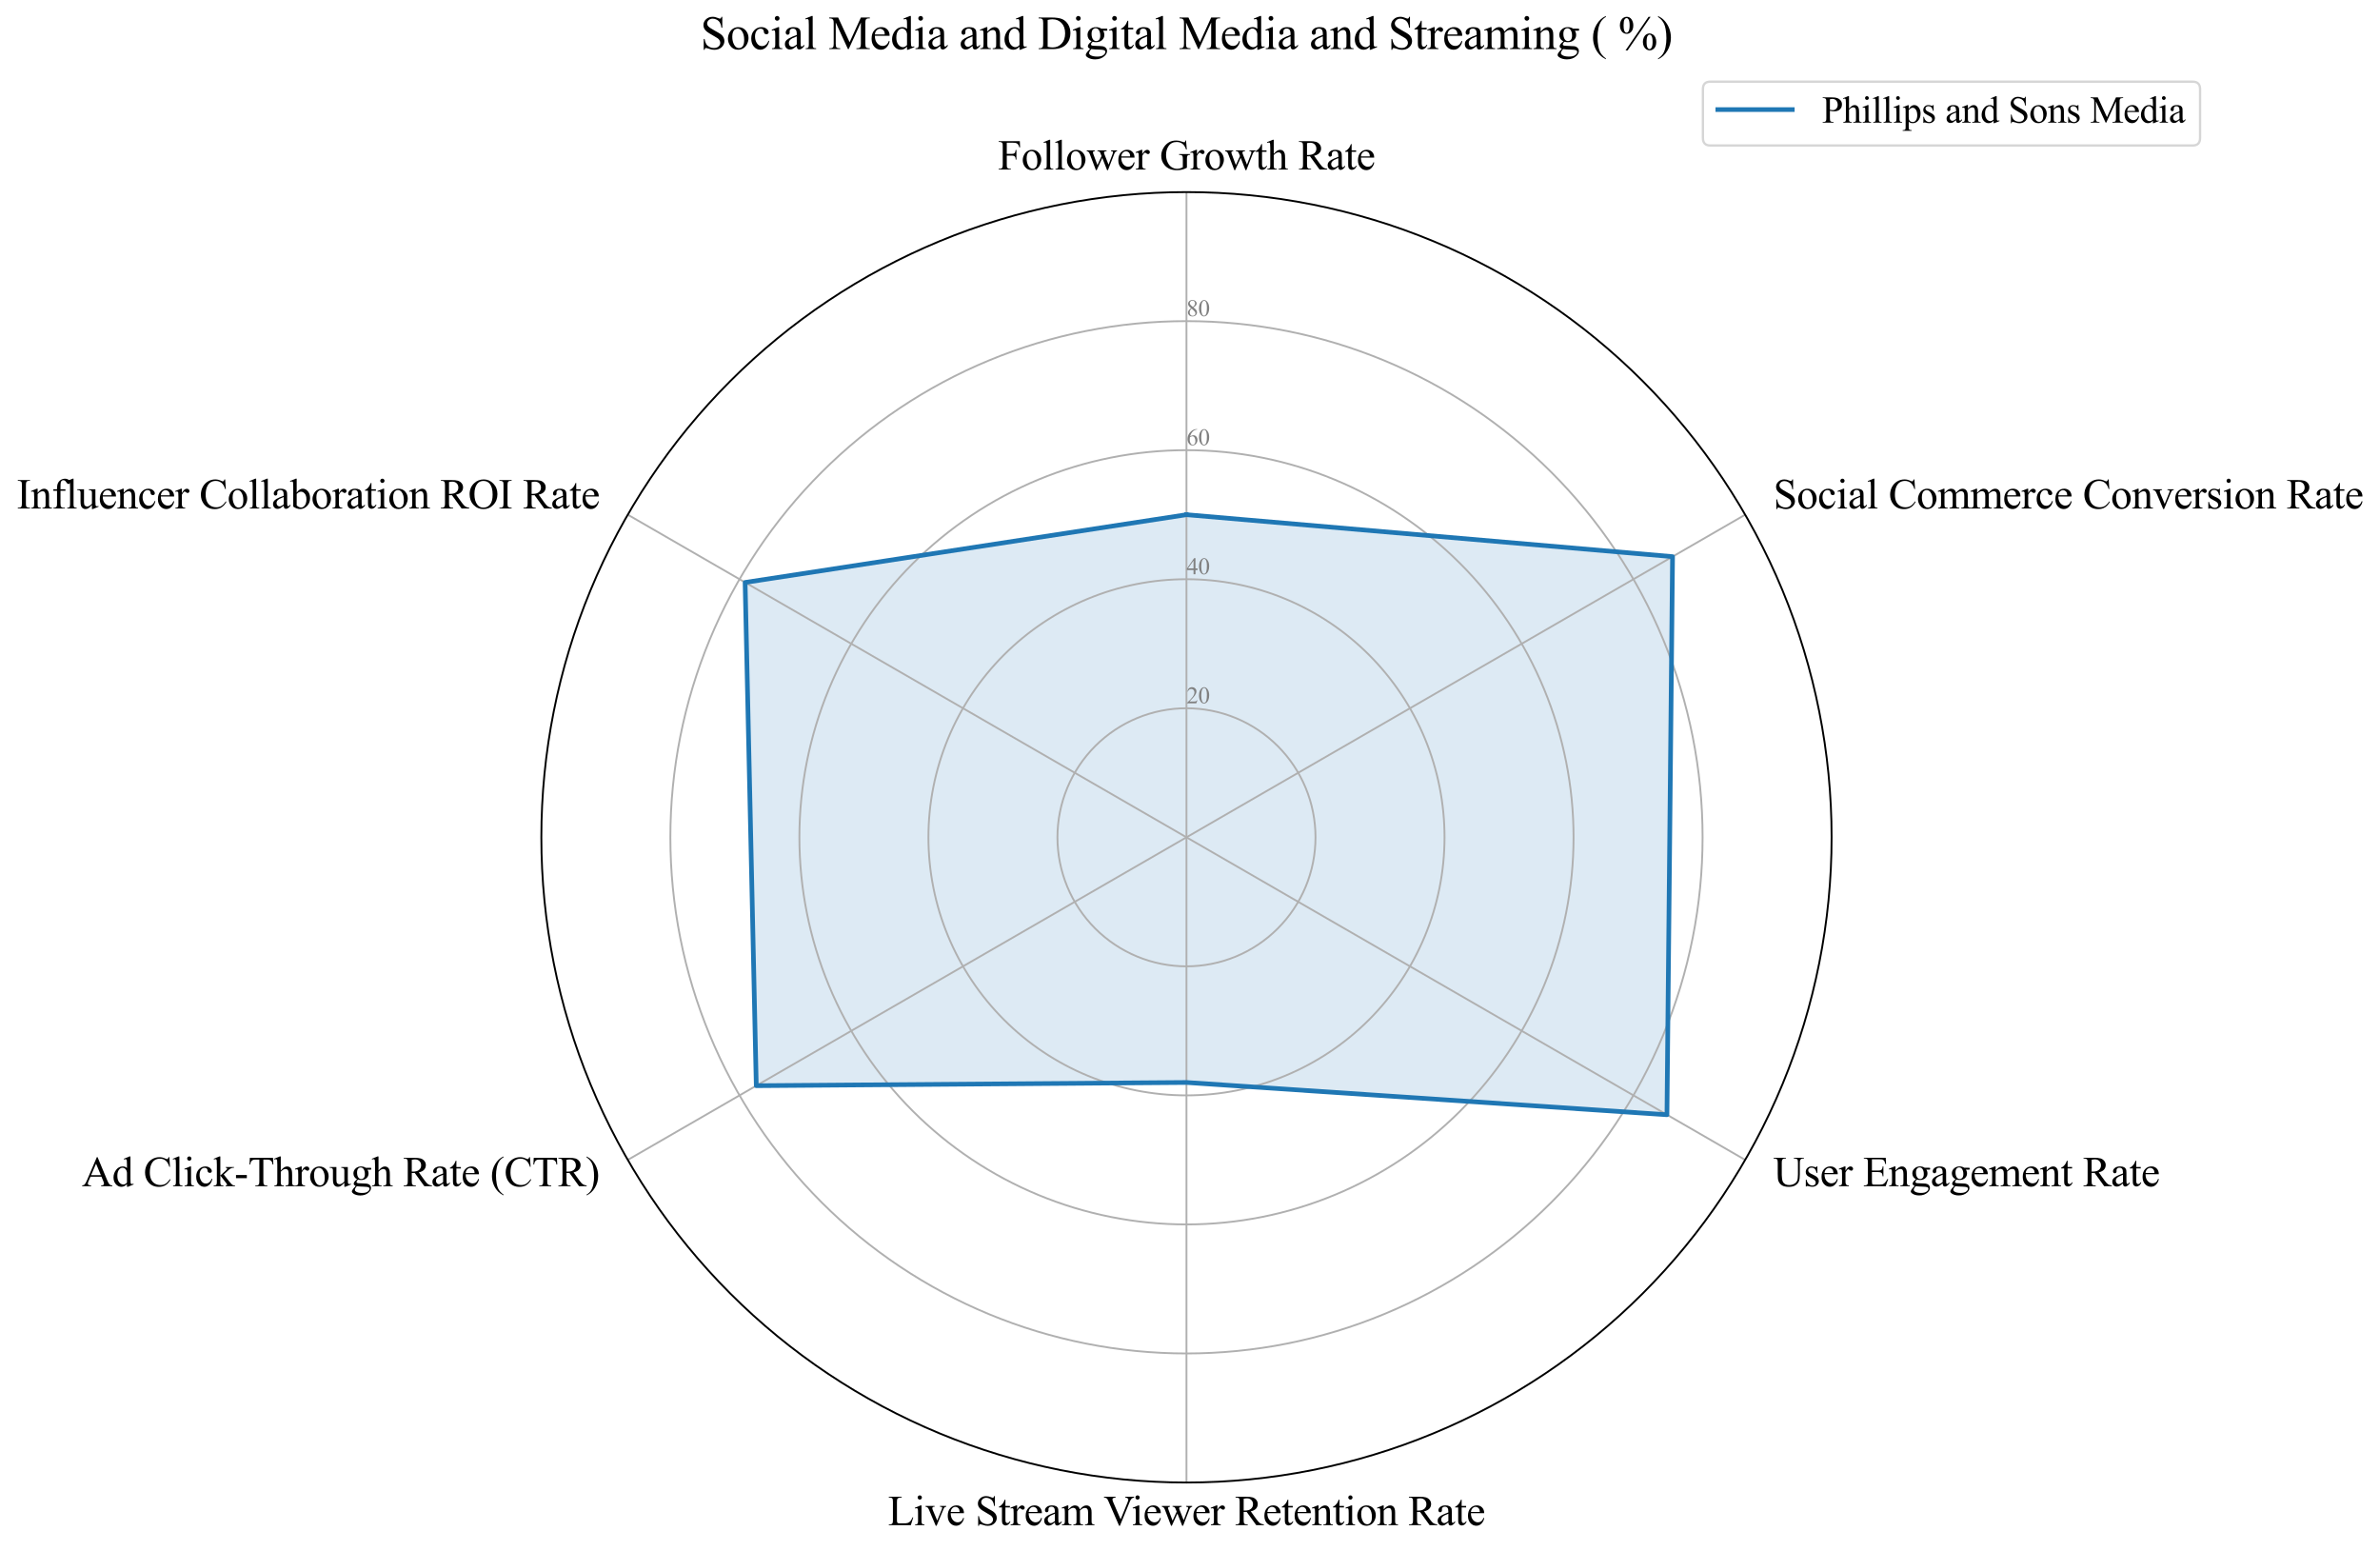 <?xml version="1.0" encoding="utf-8" standalone="no"?>
<!DOCTYPE svg PUBLIC "-//W3C//DTD SVG 1.1//EN"
  "http://www.w3.org/Graphics/SVG/1.1/DTD/svg11.dtd">
<svg xmlns:xlink="http://www.w3.org/1999/xlink" width="1022.644pt" height="666.302pt" viewBox="0 0 1022.644 666.302" xmlns="http://www.w3.org/2000/svg" version="1.1">
 <defs>
  <style type="text/css">*{stroke-linejoin: round; stroke-linecap: butt}</style>
 </defs>
 <g id="figure_1">
  <g id="patch_1">
   <path d="M 0 666.302 
L 1022.644 666.302 
L 1022.644 0 
L 0 0 
z
" style="fill: #ffffff"/>
  </g>
  <g id="axes_1">
   <g id="patch_2">
    <path d="M 787.009 359.728 
C 787.009 323.326 779.838 287.278 765.908 253.648 
C 751.978 220.017 731.559 189.457 705.819 163.718 
C 680.079 137.978 649.519 117.558 615.889 103.628 
C 582.258 89.698 546.21 82.528 509.809 82.528 
C 473.407 82.528 437.36 89.698 403.729 103.628 
C 370.098 117.558 339.539 137.978 313.799 163.718 
C 288.059 189.457 267.64 220.017 253.709 253.648 
C 239.779 287.278 232.609 323.326 232.609 359.728 
C 232.609 396.129 239.779 432.177 253.709 465.807 
C 267.64 499.438 288.059 529.998 313.799 555.737 
C 339.539 581.477 370.098 601.897 403.729 615.827 
C 437.36 629.757 473.407 636.928 509.809 636.928 
C 546.21 636.928 582.258 629.757 615.889 615.827 
C 649.519 601.897 680.079 581.477 705.819 555.737 
C 731.559 529.998 751.978 499.438 765.908 465.807 
C 779.838 432.177 787.009 396.129 787.009 359.728 
M 509.809 359.728 
C 509.809 359.728 509.809 359.728 509.809 359.728 
C 509.809 359.728 509.809 359.728 509.809 359.728 
C 509.809 359.728 509.809 359.728 509.809 359.728 
C 509.809 359.728 509.809 359.728 509.809 359.728 
C 509.809 359.728 509.809 359.728 509.809 359.728 
C 509.809 359.728 509.809 359.728 509.809 359.728 
C 509.809 359.728 509.809 359.728 509.809 359.728 
C 509.809 359.728 509.809 359.728 509.809 359.728 
C 509.809 359.728 509.809 359.728 509.809 359.728 
C 509.809 359.728 509.809 359.728 509.809 359.728 
C 509.809 359.728 509.809 359.728 509.809 359.728 
C 509.809 359.728 509.809 359.728 509.809 359.728 
C 509.809 359.728 509.809 359.728 509.809 359.728 
C 509.809 359.728 509.809 359.728 509.809 359.728 
C 509.809 359.728 509.809 359.728 509.809 359.728 
C 509.809 359.728 509.809 359.728 509.809 359.728 
z
" style="fill: #ffffff"/>
   </g>
   <g id="patch_3">
    <path d="M 509.809 221.127 
L 718.663 239.145 
L 716.262 478.923 
L 509.809 465.063 
L 324.961 466.45 
L 320.16 250.233 
z
" clip-path="url(#p68b883b07e)" style="fill: #1f77b4; opacity: 0.15; stroke: #1f77b4; stroke-linejoin: miter"/>
   </g>
   <g id="matplotlib.axis_1">
    <g id="xtick_1">
     <g id="line2d_1">
      <path d="M 509.809 359.728 
L 509.809 82.528 
" clip-path="url(#p68b883b07e)" style="fill: none; stroke: #b0b0b0; stroke-width: 0.8; stroke-linecap: square"/>
     </g>
     <g id="text_1">
      <!-- Follower Growth Rate -->
      <g transform="translate(428.821 72.852) scale(0.18 -0.18)">
       <defs>
        <path id="TimesNewRomanPSMT-46" d="M 1309 4006 
L 1309 2341 
L 2081 2341 
Q 2347 2341 2470 2458 
Q 2594 2575 2634 2922 
L 2750 2922 
L 2750 1488 
L 2634 1488 
Q 2631 1734 2570 1850 
Q 2509 1966 2401 2023 
Q 2294 2081 2081 2081 
L 1309 2081 
L 1309 750 
Q 1309 428 1350 325 
Q 1381 247 1481 191 
Q 1619 116 1769 116 
L 1922 116 
L 1922 0 
L 103 0 
L 103 116 
L 253 116 
Q 516 116 634 269 
Q 709 369 709 750 
L 709 3488 
Q 709 3809 669 3913 
Q 638 3991 541 4047 
Q 406 4122 253 4122 
L 103 4122 
L 103 4238 
L 3256 4238 
L 3297 3306 
L 3188 3306 
Q 3106 3603 2998 3742 
Q 2891 3881 2733 3943 
Q 2575 4006 2244 4006 
L 1309 4006 
z
" transform="scale(0.016)"/>
        <path id="TimesNewRomanPSMT-6f" d="M 1600 2947 
Q 2250 2947 2644 2453 
Q 2978 2031 2978 1484 
Q 2978 1100 2793 706 
Q 2609 313 2286 112 
Q 1963 -88 1566 -88 
Q 919 -88 538 428 
Q 216 863 216 1403 
Q 216 1797 411 2186 
Q 606 2575 925 2761 
Q 1244 2947 1600 2947 
z
M 1503 2744 
Q 1338 2744 1170 2645 
Q 1003 2547 900 2300 
Q 797 2053 797 1666 
Q 797 1041 1045 587 
Q 1294 134 1700 134 
Q 2003 134 2200 384 
Q 2397 634 2397 1244 
Q 2397 2006 2069 2444 
Q 1847 2744 1503 2744 
z
" transform="scale(0.016)"/>
        <path id="TimesNewRomanPSMT-6c" d="M 1184 4444 
L 1184 647 
Q 1184 378 1223 290 
Q 1263 203 1344 158 
Q 1425 113 1647 113 
L 1647 0 
L 244 0 
L 244 113 
Q 441 113 512 153 
Q 584 194 625 287 
Q 666 381 666 647 
L 666 3247 
Q 666 3731 644 3842 
Q 622 3953 573 3993 
Q 525 4034 450 4034 
Q 369 4034 244 3984 
L 191 4094 
L 1044 4444 
L 1184 4444 
z
" transform="scale(0.016)"/>
        <path id="TimesNewRomanPSMT-77" d="M 41 2863 
L 1241 2863 
L 1241 2747 
Q 1075 2734 1023 2687 
Q 972 2641 972 2553 
Q 972 2456 1025 2319 
L 1638 672 
L 2253 2013 
L 2091 2434 
Q 2016 2622 1894 2694 
Q 1825 2738 1638 2747 
L 1638 2863 
L 3000 2863 
L 3000 2747 
Q 2775 2738 2681 2666 
Q 2619 2616 2619 2506 
Q 2619 2444 2644 2378 
L 3294 734 
L 3897 2319 
Q 3959 2488 3959 2588 
Q 3959 2647 3898 2694 
Q 3838 2741 3659 2747 
L 3659 2863 
L 4563 2863 
L 4563 2747 
Q 4291 2706 4163 2378 
L 3206 -88 
L 3078 -88 
L 2363 1741 
L 1528 -88 
L 1413 -88 
L 494 2319 
Q 403 2547 315 2626 
Q 228 2706 41 2747 
L 41 2863 
z
" transform="scale(0.016)"/>
        <path id="TimesNewRomanPSMT-65" d="M 681 1784 
Q 678 1147 991 784 
Q 1303 422 1725 422 
Q 2006 422 2214 576 
Q 2422 731 2563 1106 
L 2659 1044 
Q 2594 616 2278 264 
Q 1963 -88 1488 -88 
Q 972 -88 605 314 
Q 238 716 238 1394 
Q 238 2128 614 2539 
Q 991 2950 1559 2950 
Q 2041 2950 2350 2633 
Q 2659 2316 2659 1784 
L 681 1784 
z
M 681 1966 
L 2006 1966 
Q 1991 2241 1941 2353 
Q 1863 2528 1708 2628 
Q 1553 2728 1384 2728 
Q 1125 2728 920 2526 
Q 716 2325 681 1966 
z
" transform="scale(0.016)"/>
        <path id="TimesNewRomanPSMT-72" d="M 1038 2947 
L 1038 2303 
Q 1397 2947 1775 2947 
Q 1947 2947 2059 2842 
Q 2172 2738 2172 2600 
Q 2172 2478 2090 2393 
Q 2009 2309 1897 2309 
Q 1788 2309 1652 2417 
Q 1516 2525 1450 2525 
Q 1394 2525 1328 2463 
Q 1188 2334 1038 2041 
L 1038 669 
Q 1038 431 1097 309 
Q 1138 225 1241 169 
Q 1344 113 1538 113 
L 1538 0 
L 72 0 
L 72 113 
Q 291 113 397 181 
Q 475 231 506 341 
Q 522 394 522 644 
L 522 1753 
Q 522 2253 501 2348 
Q 481 2444 426 2487 
Q 372 2531 291 2531 
Q 194 2531 72 2484 
L 41 2597 
L 906 2947 
L 1038 2947 
z
" transform="scale(0.016)"/>
        <path id="TimesNewRomanPSMT-20" transform="scale(0.016)"/>
        <path id="TimesNewRomanPSMT-47" d="M 3928 4334 
L 4038 2997 
L 3928 2997 
Q 3763 3497 3500 3750 
Q 3122 4116 2528 4116 
Q 1719 4116 1297 3475 
Q 944 2934 944 2188 
Q 944 1581 1178 1081 
Q 1413 581 1792 348 
Q 2172 116 2572 116 
Q 2806 116 3025 175 
Q 3244 234 3447 350 
L 3447 1575 
Q 3447 1894 3398 1992 
Q 3350 2091 3248 2142 
Q 3147 2194 2891 2194 
L 2891 2313 
L 4531 2313 
L 4531 2194 
L 4453 2194 
Q 4209 2194 4119 2031 
Q 4056 1916 4056 1575 
L 4056 278 
Q 3697 84 3347 -6 
Q 2997 -97 2569 -97 
Q 1341 -97 703 691 
Q 225 1281 225 2053 
Q 225 2613 494 3125 
Q 813 3734 1369 4063 
Q 1834 4334 2469 4334 
Q 2700 4334 2889 4296 
Q 3078 4259 3425 4131 
Q 3600 4066 3659 4066 
Q 3719 4066 3761 4120 
Q 3803 4175 3813 4334 
L 3928 4334 
z
" transform="scale(0.016)"/>
        <path id="TimesNewRomanPSMT-74" d="M 1031 3803 
L 1031 2863 
L 1700 2863 
L 1700 2644 
L 1031 2644 
L 1031 788 
Q 1031 509 1111 412 
Q 1191 316 1316 316 
Q 1419 316 1516 380 
Q 1613 444 1666 569 
L 1788 569 
Q 1678 263 1478 108 
Q 1278 -47 1066 -47 
Q 922 -47 784 33 
Q 647 113 581 261 
Q 516 409 516 719 
L 516 2644 
L 63 2644 
L 63 2747 
Q 234 2816 414 2980 
Q 594 3144 734 3369 
Q 806 3488 934 3803 
L 1031 3803 
z
" transform="scale(0.016)"/>
        <path id="TimesNewRomanPSMT-68" d="M 1041 4444 
L 1041 2350 
Q 1388 2731 1591 2839 
Q 1794 2947 1997 2947 
Q 2241 2947 2416 2812 
Q 2591 2678 2675 2391 
Q 2734 2191 2734 1659 
L 2734 647 
Q 2734 375 2778 275 
Q 2809 200 2884 156 
Q 2959 113 3159 113 
L 3159 0 
L 1753 0 
L 1753 113 
L 1819 113 
Q 2019 113 2097 173 
Q 2175 234 2206 353 
Q 2216 403 2216 647 
L 2216 1659 
Q 2216 2128 2167 2275 
Q 2119 2422 2012 2495 
Q 1906 2569 1756 2569 
Q 1603 2569 1437 2487 
Q 1272 2406 1041 2159 
L 1041 647 
Q 1041 353 1073 281 
Q 1106 209 1195 161 
Q 1284 113 1503 113 
L 1503 0 
L 84 0 
L 84 113 
Q 275 113 384 172 
Q 447 203 484 290 
Q 522 378 522 647 
L 522 3238 
Q 522 3728 498 3840 
Q 475 3953 426 3993 
Q 378 4034 297 4034 
Q 231 4034 84 3984 
L 41 4094 
L 897 4444 
L 1041 4444 
z
" transform="scale(0.016)"/>
        <path id="TimesNewRomanPSMT-52" d="M 4325 0 
L 3194 0 
L 1759 1981 
Q 1600 1975 1500 1975 
Q 1459 1975 1412 1976 
Q 1366 1978 1316 1981 
L 1316 750 
Q 1316 350 1403 253 
Q 1522 116 1759 116 
L 1925 116 
L 1925 0 
L 109 0 
L 109 116 
L 269 116 
Q 538 116 653 291 
Q 719 388 719 750 
L 719 3488 
Q 719 3888 631 3984 
Q 509 4122 269 4122 
L 109 4122 
L 109 4238 
L 1653 4238 
Q 2328 4238 2648 4139 
Q 2969 4041 3192 3777 
Q 3416 3513 3416 3147 
Q 3416 2756 3161 2468 
Q 2906 2181 2372 2063 
L 3247 847 
Q 3547 428 3762 290 
Q 3978 153 4325 116 
L 4325 0 
z
M 1316 2178 
Q 1375 2178 1419 2176 
Q 1463 2175 1491 2175 
Q 2097 2175 2405 2437 
Q 2713 2700 2713 3106 
Q 2713 3503 2464 3751 
Q 2216 4000 1806 4000 
Q 1625 4000 1316 3941 
L 1316 2178 
z
" transform="scale(0.016)"/>
        <path id="TimesNewRomanPSMT-61" d="M 1822 413 
Q 1381 72 1269 19 
Q 1100 -59 909 -59 
Q 613 -59 420 144 
Q 228 347 228 678 
Q 228 888 322 1041 
Q 450 1253 767 1440 
Q 1084 1628 1822 1897 
L 1822 2009 
Q 1822 2438 1686 2597 
Q 1550 2756 1291 2756 
Q 1094 2756 978 2650 
Q 859 2544 859 2406 
L 866 2225 
Q 866 2081 792 2003 
Q 719 1925 600 1925 
Q 484 1925 411 2006 
Q 338 2088 338 2228 
Q 338 2497 613 2722 
Q 888 2947 1384 2947 
Q 1766 2947 2009 2819 
Q 2194 2722 2281 2516 
Q 2338 2381 2338 1966 
L 2338 994 
Q 2338 584 2353 492 
Q 2369 400 2405 369 
Q 2441 338 2488 338 
Q 2538 338 2575 359 
Q 2641 400 2828 588 
L 2828 413 
Q 2478 -56 2159 -56 
Q 2006 -56 1915 50 
Q 1825 156 1822 413 
z
M 1822 616 
L 1822 1706 
Q 1350 1519 1213 1441 
Q 966 1303 859 1153 
Q 753 1003 753 825 
Q 753 600 887 451 
Q 1022 303 1197 303 
Q 1434 303 1822 616 
z
" transform="scale(0.016)"/>
       </defs>
       <use xlink:href="#TimesNewRomanPSMT-46"/>
       <use xlink:href="#TimesNewRomanPSMT-6f" transform="translate(55.615 0)"/>
       <use xlink:href="#TimesNewRomanPSMT-6c" transform="translate(105.615 0)"/>
       <use xlink:href="#TimesNewRomanPSMT-6c" transform="translate(133.398 0)"/>
       <use xlink:href="#TimesNewRomanPSMT-6f" transform="translate(161.182 0)"/>
       <use xlink:href="#TimesNewRomanPSMT-77" transform="translate(211.182 0)"/>
       <use xlink:href="#TimesNewRomanPSMT-65" transform="translate(283.398 0)"/>
       <use xlink:href="#TimesNewRomanPSMT-72" transform="translate(327.783 0)"/>
       <use xlink:href="#TimesNewRomanPSMT-20" transform="translate(361.084 0)"/>
       <use xlink:href="#TimesNewRomanPSMT-47" transform="translate(386.084 0)"/>
       <use xlink:href="#TimesNewRomanPSMT-72" transform="translate(458.301 0)"/>
       <use xlink:href="#TimesNewRomanPSMT-6f" transform="translate(491.602 0)"/>
       <use xlink:href="#TimesNewRomanPSMT-77" transform="translate(541.602 0)"/>
       <use xlink:href="#TimesNewRomanPSMT-74" transform="translate(613.818 0)"/>
       <use xlink:href="#TimesNewRomanPSMT-68" transform="translate(641.602 0)"/>
       <use xlink:href="#TimesNewRomanPSMT-20" transform="translate(691.602 0)"/>
       <use xlink:href="#TimesNewRomanPSMT-52" transform="translate(716.602 0)"/>
       <use xlink:href="#TimesNewRomanPSMT-61" transform="translate(783.301 0)"/>
       <use xlink:href="#TimesNewRomanPSMT-74" transform="translate(827.686 0)"/>
       <use xlink:href="#TimesNewRomanPSMT-65" transform="translate(855.469 0)"/>
      </g>
     </g>
    </g>
    <g id="xtick_2">
     <g id="line2d_2">
      <path d="M 509.809 359.728 
L 749.871 221.127 
" clip-path="url(#p68b883b07e)" style="fill: none; stroke: #b0b0b0; stroke-width: 0.8; stroke-linecap: square"/>
     </g>
     <g id="text_2">
      <!-- Social Commerce Conversion Rate -->
      <g transform="translate(761.995 218.452) scale(0.18 -0.18)">
       <defs>
        <path id="TimesNewRomanPSMT-53" d="M 2934 4334 
L 2934 2869 
L 2819 2869 
Q 2763 3291 2617 3541 
Q 2472 3791 2203 3937 
Q 1934 4084 1647 4084 
Q 1322 4084 1109 3886 
Q 897 3688 897 3434 
Q 897 3241 1031 3081 
Q 1225 2847 1953 2456 
Q 2547 2138 2764 1967 
Q 2981 1797 3098 1565 
Q 3216 1334 3216 1081 
Q 3216 600 2842 251 
Q 2469 -97 1881 -97 
Q 1697 -97 1534 -69 
Q 1438 -53 1133 45 
Q 828 144 747 144 
Q 669 144 623 97 
Q 578 50 556 -97 
L 441 -97 
L 441 1356 
L 556 1356 
Q 638 900 775 673 
Q 913 447 1195 297 
Q 1478 147 1816 147 
Q 2206 147 2432 353 
Q 2659 559 2659 841 
Q 2659 997 2573 1156 
Q 2488 1316 2306 1453 
Q 2184 1547 1640 1851 
Q 1097 2156 867 2337 
Q 638 2519 519 2737 
Q 400 2956 400 3219 
Q 400 3675 750 4004 
Q 1100 4334 1641 4334 
Q 1978 4334 2356 4169 
Q 2531 4091 2603 4091 
Q 2684 4091 2736 4139 
Q 2788 4188 2819 4334 
L 2934 4334 
z
" transform="scale(0.016)"/>
        <path id="TimesNewRomanPSMT-63" d="M 2631 1088 
Q 2516 522 2178 217 
Q 1841 -88 1431 -88 
Q 944 -88 581 321 
Q 219 731 219 1428 
Q 219 2103 620 2525 
Q 1022 2947 1584 2947 
Q 2006 2947 2278 2723 
Q 2550 2500 2550 2259 
Q 2550 2141 2473 2067 
Q 2397 1994 2259 1994 
Q 2075 1994 1981 2113 
Q 1928 2178 1911 2362 
Q 1894 2547 1784 2644 
Q 1675 2738 1481 2738 
Q 1169 2738 978 2506 
Q 725 2200 725 1697 
Q 725 1184 976 792 
Q 1228 400 1656 400 
Q 1963 400 2206 609 
Q 2378 753 2541 1131 
L 2631 1088 
z
" transform="scale(0.016)"/>
        <path id="TimesNewRomanPSMT-69" d="M 928 4444 
Q 1059 4444 1151 4351 
Q 1244 4259 1244 4128 
Q 1244 3997 1151 3903 
Q 1059 3809 928 3809 
Q 797 3809 703 3903 
Q 609 3997 609 4128 
Q 609 4259 701 4351 
Q 794 4444 928 4444 
z
M 1188 2947 
L 1188 647 
Q 1188 378 1227 289 
Q 1266 200 1342 156 
Q 1419 113 1622 113 
L 1622 0 
L 231 0 
L 231 113 
Q 441 113 512 153 
Q 584 194 626 287 
Q 669 381 669 647 
L 669 1750 
Q 669 2216 641 2353 
Q 619 2453 572 2492 
Q 525 2531 444 2531 
Q 356 2531 231 2484 
L 188 2597 
L 1050 2947 
L 1188 2947 
z
" transform="scale(0.016)"/>
        <path id="TimesNewRomanPSMT-43" d="M 3853 4334 
L 3950 2894 
L 3853 2894 
Q 3659 3541 3300 3825 
Q 2941 4109 2438 4109 
Q 2016 4109 1675 3895 
Q 1334 3681 1139 3212 
Q 944 2744 944 2047 
Q 944 1472 1128 1050 
Q 1313 628 1683 403 
Q 2053 178 2528 178 
Q 2941 178 3256 354 
Q 3572 531 3950 1056 
L 4047 994 
Q 3728 428 3303 165 
Q 2878 -97 2294 -97 
Q 1241 -97 663 684 
Q 231 1266 231 2053 
Q 231 2688 515 3219 
Q 800 3750 1298 4042 
Q 1797 4334 2388 4334 
Q 2847 4334 3294 4109 
Q 3425 4041 3481 4041 
Q 3566 4041 3628 4100 
Q 3709 4184 3744 4334 
L 3853 4334 
z
" transform="scale(0.016)"/>
        <path id="TimesNewRomanPSMT-6d" d="M 1050 2338 
Q 1363 2650 1419 2697 
Q 1559 2816 1721 2881 
Q 1884 2947 2044 2947 
Q 2313 2947 2506 2790 
Q 2700 2634 2766 2338 
Q 3088 2713 3309 2830 
Q 3531 2947 3766 2947 
Q 3994 2947 4170 2830 
Q 4347 2713 4450 2447 
Q 4519 2266 4519 1878 
L 4519 647 
Q 4519 378 4559 278 
Q 4591 209 4675 161 
Q 4759 113 4950 113 
L 4950 0 
L 3538 0 
L 3538 113 
L 3597 113 
Q 3781 113 3884 184 
Q 3956 234 3988 344 
Q 4000 397 4000 647 
L 4000 1878 
Q 4000 2228 3916 2372 
Q 3794 2572 3525 2572 
Q 3359 2572 3192 2489 
Q 3025 2406 2788 2181 
L 2781 2147 
L 2788 2013 
L 2788 647 
Q 2788 353 2820 281 
Q 2853 209 2943 161 
Q 3034 113 3253 113 
L 3253 0 
L 1806 0 
L 1806 113 
Q 2044 113 2133 169 
Q 2222 225 2256 338 
Q 2272 391 2272 647 
L 2272 1878 
Q 2272 2228 2169 2381 
Q 2031 2581 1784 2581 
Q 1616 2581 1450 2491 
Q 1191 2353 1050 2181 
L 1050 647 
Q 1050 366 1089 281 
Q 1128 197 1204 155 
Q 1281 113 1516 113 
L 1516 0 
L 100 0 
L 100 113 
Q 297 113 375 155 
Q 453 197 493 289 
Q 534 381 534 647 
L 534 1741 
Q 534 2213 506 2350 
Q 484 2453 437 2492 
Q 391 2531 309 2531 
Q 222 2531 100 2484 
L 53 2597 
L 916 2947 
L 1050 2947 
L 1050 2338 
z
" transform="scale(0.016)"/>
        <path id="TimesNewRomanPSMT-6e" d="M 1034 2341 
Q 1538 2947 1994 2947 
Q 2228 2947 2397 2830 
Q 2566 2713 2666 2444 
Q 2734 2256 2734 1869 
L 2734 647 
Q 2734 375 2778 278 
Q 2813 200 2889 156 
Q 2966 113 3172 113 
L 3172 0 
L 1756 0 
L 1756 113 
L 1816 113 
Q 2016 113 2095 173 
Q 2175 234 2206 353 
Q 2219 400 2219 647 
L 2219 1819 
Q 2219 2209 2117 2386 
Q 2016 2563 1775 2563 
Q 1403 2563 1034 2156 
L 1034 647 
Q 1034 356 1069 288 
Q 1113 197 1189 155 
Q 1266 113 1500 113 
L 1500 0 
L 84 0 
L 84 113 
L 147 113 
Q 366 113 442 223 
Q 519 334 519 647 
L 519 1709 
Q 519 2225 495 2337 
Q 472 2450 423 2490 
Q 375 2531 294 2531 
Q 206 2531 84 2484 
L 38 2597 
L 900 2947 
L 1034 2947 
L 1034 2341 
z
" transform="scale(0.016)"/>
        <path id="TimesNewRomanPSMT-76" d="M 53 2863 
L 1400 2863 
L 1400 2747 
L 1313 2747 
Q 1191 2747 1127 2687 
Q 1063 2628 1063 2528 
Q 1063 2419 1128 2269 
L 1794 688 
L 2463 2328 
Q 2534 2503 2534 2594 
Q 2534 2638 2509 2666 
Q 2475 2713 2422 2730 
Q 2369 2747 2206 2747 
L 2206 2863 
L 3141 2863 
L 3141 2747 
Q 2978 2734 2916 2681 
Q 2806 2588 2719 2369 
L 1703 -88 
L 1575 -88 
L 553 2328 
Q 484 2497 421 2570 
Q 359 2644 263 2694 
Q 209 2722 53 2747 
L 53 2863 
z
" transform="scale(0.016)"/>
        <path id="TimesNewRomanPSMT-73" d="M 2050 2947 
L 2050 1972 
L 1947 1972 
Q 1828 2431 1642 2597 
Q 1456 2763 1169 2763 
Q 950 2763 815 2647 
Q 681 2531 681 2391 
Q 681 2216 781 2091 
Q 878 1963 1175 1819 
L 1631 1597 
Q 2266 1288 2266 781 
Q 2266 391 1970 151 
Q 1675 -88 1309 -88 
Q 1047 -88 709 6 
Q 606 38 541 38 
Q 469 38 428 -44 
L 325 -44 
L 325 978 
L 428 978 
Q 516 541 762 319 
Q 1009 97 1316 97 
Q 1531 97 1667 223 
Q 1803 350 1803 528 
Q 1803 744 1651 891 
Q 1500 1038 1047 1263 
Q 594 1488 453 1669 
Q 313 1847 313 2119 
Q 313 2472 555 2709 
Q 797 2947 1181 2947 
Q 1350 2947 1591 2875 
Q 1750 2828 1803 2828 
Q 1853 2828 1881 2850 
Q 1909 2872 1947 2947 
L 2050 2947 
z
" transform="scale(0.016)"/>
       </defs>
       <use xlink:href="#TimesNewRomanPSMT-53"/>
       <use xlink:href="#TimesNewRomanPSMT-6f" transform="translate(55.615 0)"/>
       <use xlink:href="#TimesNewRomanPSMT-63" transform="translate(105.615 0)"/>
       <use xlink:href="#TimesNewRomanPSMT-69" transform="translate(150 0)"/>
       <use xlink:href="#TimesNewRomanPSMT-61" transform="translate(177.783 0)"/>
       <use xlink:href="#TimesNewRomanPSMT-6c" transform="translate(222.168 0)"/>
       <use xlink:href="#TimesNewRomanPSMT-20" transform="translate(249.951 0)"/>
       <use xlink:href="#TimesNewRomanPSMT-43" transform="translate(274.951 0)"/>
       <use xlink:href="#TimesNewRomanPSMT-6f" transform="translate(341.65 0)"/>
       <use xlink:href="#TimesNewRomanPSMT-6d" transform="translate(391.65 0)"/>
       <use xlink:href="#TimesNewRomanPSMT-6d" transform="translate(469.434 0)"/>
       <use xlink:href="#TimesNewRomanPSMT-65" transform="translate(547.217 0)"/>
       <use xlink:href="#TimesNewRomanPSMT-72" transform="translate(591.602 0)"/>
       <use xlink:href="#TimesNewRomanPSMT-63" transform="translate(624.902 0)"/>
       <use xlink:href="#TimesNewRomanPSMT-65" transform="translate(669.287 0)"/>
       <use xlink:href="#TimesNewRomanPSMT-20" transform="translate(713.672 0)"/>
       <use xlink:href="#TimesNewRomanPSMT-43" transform="translate(738.672 0)"/>
       <use xlink:href="#TimesNewRomanPSMT-6f" transform="translate(805.371 0)"/>
       <use xlink:href="#TimesNewRomanPSMT-6e" transform="translate(855.371 0)"/>
       <use xlink:href="#TimesNewRomanPSMT-76" transform="translate(905.371 0)"/>
       <use xlink:href="#TimesNewRomanPSMT-65" transform="translate(955.371 0)"/>
       <use xlink:href="#TimesNewRomanPSMT-72" transform="translate(999.756 0)"/>
       <use xlink:href="#TimesNewRomanPSMT-73" transform="translate(1033.057 0)"/>
       <use xlink:href="#TimesNewRomanPSMT-69" transform="translate(1071.973 0)"/>
       <use xlink:href="#TimesNewRomanPSMT-6f" transform="translate(1099.756 0)"/>
       <use xlink:href="#TimesNewRomanPSMT-6e" transform="translate(1149.756 0)"/>
       <use xlink:href="#TimesNewRomanPSMT-20" transform="translate(1199.756 0)"/>
       <use xlink:href="#TimesNewRomanPSMT-52" transform="translate(1224.756 0)"/>
       <use xlink:href="#TimesNewRomanPSMT-61" transform="translate(1291.455 0)"/>
       <use xlink:href="#TimesNewRomanPSMT-74" transform="translate(1335.84 0)"/>
       <use xlink:href="#TimesNewRomanPSMT-65" transform="translate(1363.623 0)"/>
      </g>
     </g>
    </g>
    <g id="xtick_3">
     <g id="line2d_3">
      <path d="M 509.809 359.728 
L 749.871 498.327 
" clip-path="url(#p68b883b07e)" style="fill: none; stroke: #b0b0b0; stroke-width: 0.8; stroke-linecap: square"/>
     </g>
     <g id="text_3">
      <!-- User Engagement Rate -->
      <g transform="translate(761.995 509.618) scale(0.18 -0.18)">
       <defs>
        <path id="TimesNewRomanPSMT-55" d="M 3053 4122 
L 3053 4238 
L 4553 4238 
L 4553 4122 
L 4394 4122 
Q 4144 4122 4009 3913 
Q 3944 3816 3944 3463 
L 3944 1744 
Q 3944 1106 3817 754 
Q 3691 403 3320 151 
Q 2950 -100 2313 -100 
Q 1619 -100 1259 140 
Q 900 381 750 788 
Q 650 1066 650 1831 
L 650 3488 
Q 650 3878 542 4000 
Q 434 4122 194 4122 
L 34 4122 
L 34 4238 
L 1866 4238 
L 1866 4122 
L 1703 4122 
Q 1441 4122 1328 3956 
Q 1250 3844 1250 3488 
L 1250 1641 
Q 1250 1394 1295 1075 
Q 1341 756 1459 578 
Q 1578 400 1801 284 
Q 2025 169 2350 169 
Q 2766 169 3094 350 
Q 3422 531 3542 814 
Q 3663 1097 3663 1772 
L 3663 3488 
Q 3663 3884 3575 3984 
Q 3453 4122 3213 4122 
L 3053 4122 
z
" transform="scale(0.016)"/>
        <path id="TimesNewRomanPSMT-45" d="M 1338 4006 
L 1338 2331 
L 2269 2331 
Q 2631 2331 2753 2441 
Q 2916 2584 2934 2947 
L 3050 2947 
L 3050 1472 
L 2934 1472 
Q 2891 1781 2847 1869 
Q 2791 1978 2662 2040 
Q 2534 2103 2269 2103 
L 1338 2103 
L 1338 706 
Q 1338 425 1363 364 
Q 1388 303 1450 267 
Q 1513 231 1688 231 
L 2406 231 
Q 2766 231 2928 281 
Q 3091 331 3241 478 
Q 3434 672 3638 1063 
L 3763 1063 
L 3397 0 
L 131 0 
L 131 116 
L 281 116 
Q 431 116 566 188 
Q 666 238 702 338 
Q 738 438 738 747 
L 738 3500 
Q 738 3903 656 3997 
Q 544 4122 281 4122 
L 131 4122 
L 131 4238 
L 3397 4238 
L 3444 3309 
L 3322 3309 
Q 3256 3644 3176 3769 
Q 3097 3894 2941 3959 
Q 2816 4006 2500 4006 
L 1338 4006 
z
" transform="scale(0.016)"/>
        <path id="TimesNewRomanPSMT-67" d="M 966 1044 
Q 703 1172 562 1401 
Q 422 1631 422 1909 
Q 422 2334 742 2640 
Q 1063 2947 1563 2947 
Q 1972 2947 2272 2747 
L 2878 2747 
Q 3013 2747 3034 2739 
Q 3056 2731 3066 2713 
Q 3084 2684 3084 2613 
Q 3084 2531 3069 2500 
Q 3059 2484 3036 2475 
Q 3013 2466 2878 2466 
L 2506 2466 
Q 2681 2241 2681 1891 
Q 2681 1491 2375 1206 
Q 2069 922 1553 922 
Q 1341 922 1119 984 
Q 981 866 932 777 
Q 884 688 884 625 
Q 884 572 936 522 
Q 988 472 1138 450 
Q 1225 438 1575 428 
Q 2219 413 2409 384 
Q 2700 344 2873 169 
Q 3047 -6 3047 -263 
Q 3047 -616 2716 -925 
Q 2228 -1381 1444 -1381 
Q 841 -1381 425 -1109 
Q 191 -953 191 -784 
Q 191 -709 225 -634 
Q 278 -519 444 -313 
Q 466 -284 763 25 
Q 600 122 533 198 
Q 466 275 466 372 
Q 466 481 555 628 
Q 644 775 966 1044 
z
M 1509 2797 
Q 1278 2797 1122 2612 
Q 966 2428 966 2047 
Q 966 1553 1178 1281 
Q 1341 1075 1591 1075 
Q 1828 1075 1981 1253 
Q 2134 1431 2134 1813 
Q 2134 2309 1919 2591 
Q 1759 2797 1509 2797 
z
M 934 0 
Q 788 -159 713 -296 
Q 638 -434 638 -550 
Q 638 -700 819 -813 
Q 1131 -1006 1722 -1006 
Q 2284 -1006 2551 -807 
Q 2819 -609 2819 -384 
Q 2819 -222 2659 -153 
Q 2497 -84 2016 -72 
Q 1313 -53 934 0 
z
" transform="scale(0.016)"/>
       </defs>
       <use xlink:href="#TimesNewRomanPSMT-55"/>
       <use xlink:href="#TimesNewRomanPSMT-73" transform="translate(72.217 0)"/>
       <use xlink:href="#TimesNewRomanPSMT-65" transform="translate(111.133 0)"/>
       <use xlink:href="#TimesNewRomanPSMT-72" transform="translate(155.518 0)"/>
       <use xlink:href="#TimesNewRomanPSMT-20" transform="translate(188.818 0)"/>
       <use xlink:href="#TimesNewRomanPSMT-45" transform="translate(213.818 0)"/>
       <use xlink:href="#TimesNewRomanPSMT-6e" transform="translate(274.902 0)"/>
       <use xlink:href="#TimesNewRomanPSMT-67" transform="translate(324.902 0)"/>
       <use xlink:href="#TimesNewRomanPSMT-61" transform="translate(374.902 0)"/>
       <use xlink:href="#TimesNewRomanPSMT-67" transform="translate(419.287 0)"/>
       <use xlink:href="#TimesNewRomanPSMT-65" transform="translate(469.287 0)"/>
       <use xlink:href="#TimesNewRomanPSMT-6d" transform="translate(513.672 0)"/>
       <use xlink:href="#TimesNewRomanPSMT-65" transform="translate(591.455 0)"/>
       <use xlink:href="#TimesNewRomanPSMT-6e" transform="translate(635.84 0)"/>
       <use xlink:href="#TimesNewRomanPSMT-74" transform="translate(685.84 0)"/>
       <use xlink:href="#TimesNewRomanPSMT-20" transform="translate(713.623 0)"/>
       <use xlink:href="#TimesNewRomanPSMT-52" transform="translate(738.623 0)"/>
       <use xlink:href="#TimesNewRomanPSMT-61" transform="translate(805.322 0)"/>
       <use xlink:href="#TimesNewRomanPSMT-74" transform="translate(849.707 0)"/>
       <use xlink:href="#TimesNewRomanPSMT-65" transform="translate(877.49 0)"/>
      </g>
     </g>
    </g>
    <g id="xtick_4">
     <g id="line2d_4">
      <path d="M 509.809 359.728 
L 509.809 636.928 
" clip-path="url(#p68b883b07e)" style="fill: none; stroke: #b0b0b0; stroke-width: 0.8; stroke-linecap: square"/>
     </g>
     <g id="text_4">
      <!-- Live Stream Viewer Retention Rate -->
      <g transform="translate(381.546 655.252) scale(0.18 -0.18)">
       <defs>
        <path id="TimesNewRomanPSMT-4c" d="M 3669 1172 
L 3772 1150 
L 3409 0 
L 128 0 
L 128 116 
L 288 116 
Q 556 116 672 291 
Q 738 391 738 753 
L 738 3488 
Q 738 3884 650 3984 
Q 528 4122 288 4122 
L 128 4122 
L 128 4238 
L 2047 4238 
L 2047 4122 
Q 1709 4125 1573 4059 
Q 1438 3994 1388 3894 
Q 1338 3794 1338 3416 
L 1338 753 
Q 1338 494 1388 397 
Q 1425 331 1503 300 
Q 1581 269 1991 269 
L 2300 269 
Q 2788 269 2984 341 
Q 3181 413 3343 595 
Q 3506 778 3669 1172 
z
" transform="scale(0.016)"/>
        <path id="TimesNewRomanPSMT-56" d="M 4544 4238 
L 4544 4122 
Q 4319 4081 4203 3978 
Q 4038 3825 3909 3509 
L 2431 -97 
L 2316 -97 
L 728 3556 
Q 606 3838 556 3900 
Q 478 3997 364 4051 
Q 250 4106 56 4122 
L 56 4238 
L 1788 4238 
L 1788 4122 
Q 1494 4094 1406 4022 
Q 1319 3950 1319 3838 
Q 1319 3681 1463 3350 
L 2541 866 
L 3541 3319 
Q 3688 3681 3688 3822 
Q 3688 3913 3597 3995 
Q 3506 4078 3291 4113 
Q 3275 4116 3238 4122 
L 3238 4238 
L 4544 4238 
z
" transform="scale(0.016)"/>
       </defs>
       <use xlink:href="#TimesNewRomanPSMT-4c"/>
       <use xlink:href="#TimesNewRomanPSMT-69" transform="translate(61.084 0)"/>
       <use xlink:href="#TimesNewRomanPSMT-76" transform="translate(88.867 0)"/>
       <use xlink:href="#TimesNewRomanPSMT-65" transform="translate(138.867 0)"/>
       <use xlink:href="#TimesNewRomanPSMT-20" transform="translate(183.252 0)"/>
       <use xlink:href="#TimesNewRomanPSMT-53" transform="translate(208.252 0)"/>
       <use xlink:href="#TimesNewRomanPSMT-74" transform="translate(263.867 0)"/>
       <use xlink:href="#TimesNewRomanPSMT-72" transform="translate(291.65 0)"/>
       <use xlink:href="#TimesNewRomanPSMT-65" transform="translate(324.951 0)"/>
       <use xlink:href="#TimesNewRomanPSMT-61" transform="translate(369.336 0)"/>
       <use xlink:href="#TimesNewRomanPSMT-6d" transform="translate(413.721 0)"/>
       <use xlink:href="#TimesNewRomanPSMT-20" transform="translate(491.504 0)"/>
       <use xlink:href="#TimesNewRomanPSMT-56" transform="translate(514.754 0)"/>
       <use xlink:href="#TimesNewRomanPSMT-69" transform="translate(580.971 0)"/>
       <use xlink:href="#TimesNewRomanPSMT-65" transform="translate(608.754 0)"/>
       <use xlink:href="#TimesNewRomanPSMT-77" transform="translate(653.139 0)"/>
       <use xlink:href="#TimesNewRomanPSMT-65" transform="translate(725.355 0)"/>
       <use xlink:href="#TimesNewRomanPSMT-72" transform="translate(769.74 0)"/>
       <use xlink:href="#TimesNewRomanPSMT-20" transform="translate(803.041 0)"/>
       <use xlink:href="#TimesNewRomanPSMT-52" transform="translate(828.041 0)"/>
       <use xlink:href="#TimesNewRomanPSMT-65" transform="translate(894.74 0)"/>
       <use xlink:href="#TimesNewRomanPSMT-74" transform="translate(939.125 0)"/>
       <use xlink:href="#TimesNewRomanPSMT-65" transform="translate(966.908 0)"/>
       <use xlink:href="#TimesNewRomanPSMT-6e" transform="translate(1011.293 0)"/>
       <use xlink:href="#TimesNewRomanPSMT-74" transform="translate(1061.293 0)"/>
       <use xlink:href="#TimesNewRomanPSMT-69" transform="translate(1089.076 0)"/>
       <use xlink:href="#TimesNewRomanPSMT-6f" transform="translate(1116.859 0)"/>
       <use xlink:href="#TimesNewRomanPSMT-6e" transform="translate(1166.859 0)"/>
       <use xlink:href="#TimesNewRomanPSMT-20" transform="translate(1216.859 0)"/>
       <use xlink:href="#TimesNewRomanPSMT-52" transform="translate(1241.859 0)"/>
       <use xlink:href="#TimesNewRomanPSMT-61" transform="translate(1308.559 0)"/>
       <use xlink:href="#TimesNewRomanPSMT-74" transform="translate(1352.943 0)"/>
       <use xlink:href="#TimesNewRomanPSMT-65" transform="translate(1380.727 0)"/>
      </g>
     </g>
    </g>
    <g id="xtick_5">
     <g id="line2d_5">
      <path d="M 509.809 359.728 
L 269.747 498.327 
" clip-path="url(#p68b883b07e)" style="fill: none; stroke: #b0b0b0; stroke-width: 0.8; stroke-linecap: square"/>
     </g>
     <g id="text_5">
      <!-- Ad Click-Through Rate (CTR) -->
      <g transform="translate(35.162 509.635) scale(0.18 -0.18)">
       <defs>
        <path id="TimesNewRomanPSMT-41" d="M 2928 1419 
L 1288 1419 
L 1000 750 
Q 894 503 894 381 
Q 894 284 986 211 
Q 1078 138 1384 116 
L 1384 0 
L 50 0 
L 50 116 
Q 316 163 394 238 
Q 553 388 747 847 
L 2238 4334 
L 2347 4334 
L 3822 809 
Q 4000 384 4145 257 
Q 4291 131 4550 116 
L 4550 0 
L 2878 0 
L 2878 116 
Q 3131 128 3220 200 
Q 3309 272 3309 375 
Q 3309 513 3184 809 
L 2928 1419 
z
M 2841 1650 
L 2122 3363 
L 1384 1650 
L 2841 1650 
z
" transform="scale(0.016)"/>
        <path id="TimesNewRomanPSMT-64" d="M 2222 322 
Q 2013 103 1813 7 
Q 1613 -88 1381 -88 
Q 913 -88 563 304 
Q 213 697 213 1313 
Q 213 1928 600 2439 
Q 988 2950 1597 2950 
Q 1975 2950 2222 2709 
L 2222 3238 
Q 2222 3728 2198 3840 
Q 2175 3953 2125 3993 
Q 2075 4034 2000 4034 
Q 1919 4034 1784 3984 
L 1744 4094 
L 2597 4444 
L 2738 4444 
L 2738 1134 
Q 2738 631 2761 520 
Q 2784 409 2836 365 
Q 2888 322 2956 322 
Q 3041 322 3181 375 
L 3216 266 
L 2366 -88 
L 2222 -88 
L 2222 322 
z
M 2222 541 
L 2222 2016 
Q 2203 2228 2109 2403 
Q 2016 2578 1861 2667 
Q 1706 2756 1559 2756 
Q 1284 2756 1069 2509 
Q 784 2184 784 1559 
Q 784 928 1059 592 
Q 1334 256 1672 256 
Q 1956 256 2222 541 
z
" transform="scale(0.016)"/>
        <path id="TimesNewRomanPSMT-6b" d="M 1047 4444 
L 1047 1597 
L 1775 2259 
Q 2006 2472 2044 2528 
Q 2069 2566 2069 2603 
Q 2069 2666 2017 2711 
Q 1966 2756 1847 2763 
L 1847 2863 
L 3091 2863 
L 3091 2763 
Q 2834 2756 2664 2684 
Q 2494 2613 2291 2428 
L 1556 1750 
L 2291 822 
Q 2597 438 2703 334 
Q 2853 188 2966 144 
Q 3044 113 3238 113 
L 3238 0 
L 1847 0 
L 1847 113 
Q 1966 116 2008 148 
Q 2050 181 2050 241 
Q 2050 313 1925 472 
L 1047 1594 
L 1047 644 
Q 1047 366 1086 278 
Q 1125 191 1197 153 
Q 1269 116 1509 113 
L 1509 0 
L 53 0 
L 53 113 
Q 272 113 381 166 
Q 447 200 481 272 
Q 528 375 528 628 
L 528 3234 
Q 528 3731 506 3842 
Q 484 3953 434 3995 
Q 384 4038 303 4038 
Q 238 4038 106 3984 
L 53 4094 
L 903 4444 
L 1047 4444 
z
" transform="scale(0.016)"/>
        <path id="TimesNewRomanPSMT-2d" d="M 259 1672 
L 1875 1672 
L 1875 1200 
L 259 1200 
L 259 1672 
z
" transform="scale(0.016)"/>
        <path id="TimesNewRomanPSMT-54" d="M 3703 4238 
L 3750 3244 
L 3631 3244 
Q 3597 3506 3538 3619 
Q 3441 3800 3280 3886 
Q 3119 3972 2856 3972 
L 2259 3972 
L 2259 734 
Q 2259 344 2344 247 
Q 2463 116 2709 116 
L 2856 116 
L 2856 0 
L 1059 0 
L 1059 116 
L 1209 116 
Q 1478 116 1591 278 
Q 1659 378 1659 734 
L 1659 3972 
L 1150 3972 
Q 853 3972 728 3928 
Q 566 3869 450 3700 
Q 334 3531 313 3244 
L 194 3244 
L 244 4238 
L 3703 4238 
z
" transform="scale(0.016)"/>
        <path id="TimesNewRomanPSMT-75" d="M 2709 2863 
L 2709 1128 
Q 2709 631 2732 520 
Q 2756 409 2807 365 
Q 2859 322 2928 322 
Q 3025 322 3147 375 
L 3191 266 
L 2334 -88 
L 2194 -88 
L 2194 519 
Q 1825 119 1631 15 
Q 1438 -88 1222 -88 
Q 981 -88 804 51 
Q 628 191 559 409 
Q 491 628 491 1028 
L 491 2306 
Q 491 2509 447 2587 
Q 403 2666 317 2708 
Q 231 2750 6 2747 
L 6 2863 
L 1009 2863 
L 1009 947 
Q 1009 547 1148 422 
Q 1288 297 1484 297 
Q 1619 297 1789 381 
Q 1959 466 2194 703 
L 2194 2325 
Q 2194 2569 2105 2655 
Q 2016 2741 1734 2747 
L 1734 2863 
L 2709 2863 
z
" transform="scale(0.016)"/>
        <path id="TimesNewRomanPSMT-28" d="M 1988 -1253 
L 1988 -1369 
Q 1516 -1131 1200 -813 
Q 750 -359 506 256 
Q 263 872 263 1534 
Q 263 2503 741 3301 
Q 1219 4100 1988 4444 
L 1988 4313 
Q 1603 4100 1356 3731 
Q 1109 3363 987 2797 
Q 866 2231 866 1616 
Q 866 947 969 400 
Q 1050 -31 1165 -292 
Q 1281 -553 1476 -793 
Q 1672 -1034 1988 -1253 
z
" transform="scale(0.016)"/>
        <path id="TimesNewRomanPSMT-29" d="M 144 4313 
L 144 4444 
Q 619 4209 934 3891 
Q 1381 3434 1625 2820 
Q 1869 2206 1869 1541 
Q 1869 572 1392 -226 
Q 916 -1025 144 -1369 
L 144 -1253 
Q 528 -1038 776 -670 
Q 1025 -303 1145 264 
Q 1266 831 1266 1447 
Q 1266 2113 1163 2663 
Q 1084 3094 967 3353 
Q 850 3613 656 3853 
Q 463 4094 144 4313 
z
" transform="scale(0.016)"/>
       </defs>
       <use xlink:href="#TimesNewRomanPSMT-41"/>
       <use xlink:href="#TimesNewRomanPSMT-64" transform="translate(72.217 0)"/>
       <use xlink:href="#TimesNewRomanPSMT-20" transform="translate(122.217 0)"/>
       <use xlink:href="#TimesNewRomanPSMT-43" transform="translate(147.217 0)"/>
       <use xlink:href="#TimesNewRomanPSMT-6c" transform="translate(213.916 0)"/>
       <use xlink:href="#TimesNewRomanPSMT-69" transform="translate(241.699 0)"/>
       <use xlink:href="#TimesNewRomanPSMT-63" transform="translate(269.482 0)"/>
       <use xlink:href="#TimesNewRomanPSMT-6b" transform="translate(313.867 0)"/>
       <use xlink:href="#TimesNewRomanPSMT-2d" transform="translate(363.867 0)"/>
       <use xlink:href="#TimesNewRomanPSMT-54" transform="translate(397.168 0)"/>
       <use xlink:href="#TimesNewRomanPSMT-68" transform="translate(458.252 0)"/>
       <use xlink:href="#TimesNewRomanPSMT-72" transform="translate(508.252 0)"/>
       <use xlink:href="#TimesNewRomanPSMT-6f" transform="translate(541.553 0)"/>
       <use xlink:href="#TimesNewRomanPSMT-75" transform="translate(591.553 0)"/>
       <use xlink:href="#TimesNewRomanPSMT-67" transform="translate(641.553 0)"/>
       <use xlink:href="#TimesNewRomanPSMT-68" transform="translate(691.553 0)"/>
       <use xlink:href="#TimesNewRomanPSMT-20" transform="translate(741.553 0)"/>
       <use xlink:href="#TimesNewRomanPSMT-52" transform="translate(766.553 0)"/>
       <use xlink:href="#TimesNewRomanPSMT-61" transform="translate(833.252 0)"/>
       <use xlink:href="#TimesNewRomanPSMT-74" transform="translate(877.637 0)"/>
       <use xlink:href="#TimesNewRomanPSMT-65" transform="translate(905.42 0)"/>
       <use xlink:href="#TimesNewRomanPSMT-20" transform="translate(949.805 0)"/>
       <use xlink:href="#TimesNewRomanPSMT-28" transform="translate(974.805 0)"/>
       <use xlink:href="#TimesNewRomanPSMT-43" transform="translate(1008.105 0)"/>
       <use xlink:href="#TimesNewRomanPSMT-54" transform="translate(1074.805 0)"/>
       <use xlink:href="#TimesNewRomanPSMT-52" transform="translate(1135.889 0)"/>
       <use xlink:href="#TimesNewRomanPSMT-29" transform="translate(1202.588 0)"/>
      </g>
     </g>
    </g>
    <g id="xtick_6">
     <g id="line2d_6">
      <path d="M 509.809 359.728 
L 269.747 221.127 
" clip-path="url(#p68b883b07e)" style="fill: none; stroke: #b0b0b0; stroke-width: 0.8; stroke-linecap: square"/>
     </g>
     <g id="text_6">
      <!-- Influencer Collaboration ROI Rate -->
      <g transform="translate(7.2 218.452) scale(0.18 -0.18)">
       <defs>
        <path id="TimesNewRomanPSMT-49" d="M 1975 116 
L 1975 0 
L 159 0 
L 159 116 
L 309 116 
Q 572 116 691 269 
Q 766 369 766 750 
L 766 3488 
Q 766 3809 725 3913 
Q 694 3991 597 4047 
Q 459 4122 309 4122 
L 159 4122 
L 159 4238 
L 1975 4238 
L 1975 4122 
L 1822 4122 
Q 1563 4122 1444 3969 
Q 1366 3869 1366 3488 
L 1366 750 
Q 1366 428 1406 325 
Q 1438 247 1538 191 
Q 1672 116 1822 116 
L 1975 116 
z
" transform="scale(0.016)"/>
        <path id="TimesNewRomanPSMT-66" d="M 1319 2638 
L 1319 756 
Q 1319 356 1406 250 
Q 1522 113 1716 113 
L 1975 113 
L 1975 0 
L 266 0 
L 266 113 
L 394 113 
Q 519 113 622 175 
Q 725 238 764 344 
Q 803 450 803 756 
L 803 2638 
L 247 2638 
L 247 2863 
L 803 2863 
L 803 3050 
Q 803 3478 940 3775 
Q 1078 4072 1361 4255 
Q 1644 4438 1997 4438 
Q 2325 4438 2600 4225 
Q 2781 4084 2781 3909 
Q 2781 3816 2700 3733 
Q 2619 3650 2525 3650 
Q 2453 3650 2373 3701 
Q 2294 3753 2178 3923 
Q 2063 4094 1966 4153 
Q 1869 4213 1750 4213 
Q 1606 4213 1506 4136 
Q 1406 4059 1362 3898 
Q 1319 3738 1319 3069 
L 1319 2863 
L 2056 2863 
L 2056 2638 
L 1319 2638 
z
" transform="scale(0.016)"/>
        <path id="TimesNewRomanPSMT-62" d="M 984 2369 
Q 1400 2947 1881 2947 
Q 2322 2947 2650 2570 
Q 2978 2194 2978 1541 
Q 2978 778 2472 313 
Q 2038 -88 1503 -88 
Q 1253 -88 995 3 
Q 738 94 469 275 
L 469 3241 
Q 469 3728 445 3840 
Q 422 3953 372 3993 
Q 322 4034 247 4034 
Q 159 4034 28 3984 
L -16 4094 
L 844 4444 
L 984 4444 
L 984 2369 
z
M 984 2169 
L 984 456 
Q 1144 300 1314 220 
Q 1484 141 1663 141 
Q 1947 141 2192 453 
Q 2438 766 2438 1363 
Q 2438 1913 2192 2208 
Q 1947 2503 1634 2503 
Q 1469 2503 1303 2419 
Q 1178 2356 984 2169 
z
" transform="scale(0.016)"/>
        <path id="TimesNewRomanPSMT-4f" d="M 2341 4334 
Q 3166 4334 3770 3707 
Q 4375 3081 4375 2144 
Q 4375 1178 3765 540 
Q 3156 -97 2291 -97 
Q 1416 -97 820 525 
Q 225 1147 225 2134 
Q 225 3144 913 3781 
Q 1509 4334 2341 4334 
z
M 2281 4106 
Q 1713 4106 1369 3684 
Q 941 3159 941 2147 
Q 941 1109 1384 550 
Q 1725 125 2284 125 
Q 2881 125 3270 590 
Q 3659 1056 3659 2059 
Q 3659 3147 3231 3681 
Q 2888 4106 2281 4106 
z
" transform="scale(0.016)"/>
       </defs>
       <use xlink:href="#TimesNewRomanPSMT-49"/>
       <use xlink:href="#TimesNewRomanPSMT-6e" transform="translate(33.301 0)"/>
       <use xlink:href="#TimesNewRomanPSMT-66" transform="translate(83.301 0)"/>
       <use xlink:href="#TimesNewRomanPSMT-6c" transform="translate(116.602 0)"/>
       <use xlink:href="#TimesNewRomanPSMT-75" transform="translate(144.385 0)"/>
       <use xlink:href="#TimesNewRomanPSMT-65" transform="translate(194.385 0)"/>
       <use xlink:href="#TimesNewRomanPSMT-6e" transform="translate(238.77 0)"/>
       <use xlink:href="#TimesNewRomanPSMT-63" transform="translate(288.77 0)"/>
       <use xlink:href="#TimesNewRomanPSMT-65" transform="translate(333.154 0)"/>
       <use xlink:href="#TimesNewRomanPSMT-72" transform="translate(377.539 0)"/>
       <use xlink:href="#TimesNewRomanPSMT-20" transform="translate(410.84 0)"/>
       <use xlink:href="#TimesNewRomanPSMT-43" transform="translate(435.84 0)"/>
       <use xlink:href="#TimesNewRomanPSMT-6f" transform="translate(502.539 0)"/>
       <use xlink:href="#TimesNewRomanPSMT-6c" transform="translate(552.539 0)"/>
       <use xlink:href="#TimesNewRomanPSMT-6c" transform="translate(580.322 0)"/>
       <use xlink:href="#TimesNewRomanPSMT-61" transform="translate(608.105 0)"/>
       <use xlink:href="#TimesNewRomanPSMT-62" transform="translate(652.49 0)"/>
       <use xlink:href="#TimesNewRomanPSMT-6f" transform="translate(702.49 0)"/>
       <use xlink:href="#TimesNewRomanPSMT-72" transform="translate(752.49 0)"/>
       <use xlink:href="#TimesNewRomanPSMT-61" transform="translate(785.791 0)"/>
       <use xlink:href="#TimesNewRomanPSMT-74" transform="translate(830.176 0)"/>
       <use xlink:href="#TimesNewRomanPSMT-69" transform="translate(857.959 0)"/>
       <use xlink:href="#TimesNewRomanPSMT-6f" transform="translate(885.742 0)"/>
       <use xlink:href="#TimesNewRomanPSMT-6e" transform="translate(935.742 0)"/>
       <use xlink:href="#TimesNewRomanPSMT-20" transform="translate(985.742 0)"/>
       <use xlink:href="#TimesNewRomanPSMT-52" transform="translate(1010.742 0)"/>
       <use xlink:href="#TimesNewRomanPSMT-4f" transform="translate(1077.441 0)"/>
       <use xlink:href="#TimesNewRomanPSMT-49" transform="translate(1149.658 0)"/>
       <use xlink:href="#TimesNewRomanPSMT-20" transform="translate(1182.959 0)"/>
       <use xlink:href="#TimesNewRomanPSMT-52" transform="translate(1207.959 0)"/>
       <use xlink:href="#TimesNewRomanPSMT-61" transform="translate(1274.658 0)"/>
       <use xlink:href="#TimesNewRomanPSMT-74" transform="translate(1319.043 0)"/>
       <use xlink:href="#TimesNewRomanPSMT-65" transform="translate(1346.826 0)"/>
      </g>
     </g>
    </g>
   </g>
   <g id="matplotlib.axis_2">
    <g id="ytick_1">
     <g id="line2d_7">
      <path d="M 509.809 304.288 
C 517.089 304.288 524.299 305.722 531.025 308.508 
C 537.751 311.294 543.863 315.378 549.011 320.526 
C 554.159 325.673 558.243 331.785 561.029 338.512 
C 563.815 345.238 565.249 352.447 565.249 359.728 
C 565.249 367.008 563.815 374.217 561.029 380.943 
C 558.243 387.67 554.159 393.782 549.011 398.93 
C 543.863 404.077 537.751 408.161 531.025 410.947 
C 524.299 413.733 517.089 415.168 509.809 415.168 
C 502.528 415.168 495.319 413.733 488.593 410.947 
C 481.867 408.161 475.755 404.077 470.607 398.93 
C 465.459 393.782 461.375 387.67 458.589 380.943 
C 455.803 374.217 454.369 367.008 454.369 359.728 
C 454.369 352.447 455.803 345.238 458.589 338.512 
C 461.375 331.785 465.459 325.673 470.607 320.526 
C 475.755 315.378 481.867 311.294 488.593 308.508 
C 495.319 305.722 502.528 304.288 509.809 304.288 
" clip-path="url(#p68b883b07e)" style="fill: none; stroke: #b0b0b0; stroke-width: 0.8; stroke-linecap: square"/>
     </g>
     <g id="text_7">
      <!-- 20 -->
      <g style="fill: #808080" transform="translate(509.809 302.148) scale(0.1 -0.1)">
       <defs>
        <path id="TimesNewRomanPSMT-32" d="M 2934 816 
L 2638 0 
L 138 0 
L 138 116 
Q 1241 1122 1691 1759 
Q 2141 2397 2141 2925 
Q 2141 3328 1894 3587 
Q 1647 3847 1303 3847 
Q 991 3847 742 3664 
Q 494 3481 375 3128 
L 259 3128 
Q 338 3706 661 4015 
Q 984 4325 1469 4325 
Q 1984 4325 2329 3994 
Q 2675 3663 2675 3213 
Q 2675 2891 2525 2569 
Q 2294 2063 1775 1497 
Q 997 647 803 472 
L 1909 472 
Q 2247 472 2383 497 
Q 2519 522 2628 598 
Q 2738 675 2819 816 
L 2934 816 
z
" transform="scale(0.016)"/>
        <path id="TimesNewRomanPSMT-30" d="M 231 2094 
Q 231 2819 450 3342 
Q 669 3866 1031 4122 
Q 1313 4325 1613 4325 
Q 2100 4325 2488 3828 
Q 2972 3213 2972 2159 
Q 2972 1422 2759 906 
Q 2547 391 2217 158 
Q 1888 -75 1581 -75 
Q 975 -75 572 641 
Q 231 1244 231 2094 
z
M 844 2016 
Q 844 1141 1059 588 
Q 1238 122 1591 122 
Q 1759 122 1940 273 
Q 2122 425 2216 781 
Q 2359 1319 2359 2297 
Q 2359 3022 2209 3506 
Q 2097 3866 1919 4016 
Q 1791 4119 1609 4119 
Q 1397 4119 1231 3928 
Q 1006 3669 925 3112 
Q 844 2556 844 2016 
z
" transform="scale(0.016)"/>
       </defs>
       <use xlink:href="#TimesNewRomanPSMT-32"/>
       <use xlink:href="#TimesNewRomanPSMT-30" transform="translate(50 0)"/>
      </g>
     </g>
    </g>
    <g id="ytick_2">
     <g id="line2d_8">
      <path d="M 509.809 248.847 
C 524.369 248.847 538.788 251.716 552.241 257.288 
C 565.693 262.86 577.917 271.028 588.213 281.324 
C 598.509 291.619 606.676 303.843 612.249 317.296 
C 617.821 330.748 620.689 345.167 620.689 359.728 
C 620.689 374.288 617.821 388.707 612.249 402.159 
C 606.676 415.612 598.509 427.836 588.213 438.132 
C 577.917 448.427 565.693 456.595 552.241 462.167 
C 538.788 467.739 524.369 470.608 509.809 470.608 
C 495.248 470.608 480.829 467.739 467.377 462.167 
C 453.925 456.595 441.701 448.427 431.405 438.132 
C 421.109 427.836 412.941 415.612 407.369 402.159 
C 401.797 388.707 398.929 374.288 398.929 359.728 
C 398.929 345.167 401.797 330.748 407.369 317.296 
C 412.941 303.843 421.109 291.619 431.405 281.324 
C 441.701 271.028 453.925 262.86 467.377 257.288 
C 480.829 251.716 495.248 248.847 509.809 248.847 
" clip-path="url(#p68b883b07e)" style="fill: none; stroke: #b0b0b0; stroke-width: 0.8; stroke-linecap: square"/>
     </g>
     <g id="text_8">
      <!-- 40 -->
      <g style="fill: #808080" transform="translate(509.809 246.708) scale(0.1 -0.1)">
       <defs>
        <path id="TimesNewRomanPSMT-34" d="M 2978 1563 
L 2978 1119 
L 2409 1119 
L 2409 0 
L 1894 0 
L 1894 1119 
L 100 1119 
L 100 1519 
L 2066 4325 
L 2409 4325 
L 2409 1563 
L 2978 1563 
z
M 1894 1563 
L 1894 3666 
L 406 1563 
L 1894 1563 
z
" transform="scale(0.016)"/>
       </defs>
       <use xlink:href="#TimesNewRomanPSMT-34"/>
       <use xlink:href="#TimesNewRomanPSMT-30" transform="translate(50 0)"/>
      </g>
     </g>
    </g>
    <g id="ytick_3">
     <g id="line2d_9">
      <path d="M 509.809 193.407 
C 531.65 193.407 553.278 197.71 573.457 206.068 
C 593.635 214.426 611.971 226.678 627.415 242.121 
C 642.859 257.565 655.11 275.901 663.468 296.08 
C 671.827 316.258 676.129 337.887 676.129 359.728 
C 676.129 381.568 671.827 403.197 663.468 423.375 
C 655.11 443.554 642.859 461.89 627.415 477.334 
C 611.971 492.777 593.635 505.029 573.457 513.387 
C 553.278 521.745 531.65 526.048 509.809 526.048 
C 487.968 526.048 466.339 521.745 446.161 513.387 
C 425.982 505.029 407.647 492.777 392.203 477.334 
C 376.759 461.89 364.507 443.554 356.149 423.375 
C 347.791 403.197 343.489 381.568 343.489 359.728 
C 343.489 337.887 347.791 316.258 356.149 296.08 
C 364.507 275.901 376.759 257.565 392.203 242.121 
C 407.647 226.678 425.982 214.426 446.161 206.068 
C 466.339 197.71 487.968 193.407 509.809 193.407 
" clip-path="url(#p68b883b07e)" style="fill: none; stroke: #b0b0b0; stroke-width: 0.8; stroke-linecap: square"/>
     </g>
     <g id="text_9">
      <!-- 60 -->
      <g style="fill: #808080" transform="translate(509.809 191.268) scale(0.1 -0.1)">
       <defs>
        <path id="TimesNewRomanPSMT-36" d="M 2869 4325 
L 2869 4209 
Q 2456 4169 2195 4045 
Q 1934 3922 1679 3669 
Q 1425 3416 1258 3105 
Q 1091 2794 978 2366 
Q 1428 2675 1881 2675 
Q 2316 2675 2634 2325 
Q 2953 1975 2953 1425 
Q 2953 894 2631 456 
Q 2244 -75 1606 -75 
Q 1172 -75 869 213 
Q 275 772 275 1663 
Q 275 2231 503 2743 
Q 731 3256 1154 3653 
Q 1578 4050 1965 4187 
Q 2353 4325 2688 4325 
L 2869 4325 
z
M 925 2138 
Q 869 1716 869 1456 
Q 869 1156 980 804 
Q 1091 453 1309 247 
Q 1469 100 1697 100 
Q 1969 100 2183 356 
Q 2397 613 2397 1088 
Q 2397 1622 2184 2012 
Q 1972 2403 1581 2403 
Q 1463 2403 1327 2353 
Q 1191 2303 925 2138 
z
" transform="scale(0.016)"/>
       </defs>
       <use xlink:href="#TimesNewRomanPSMT-36"/>
       <use xlink:href="#TimesNewRomanPSMT-30" transform="translate(50 0)"/>
      </g>
     </g>
    </g>
    <g id="ytick_4">
     <g id="line2d_10">
      <path d="M 509.809 137.968 
C 538.93 137.968 567.768 143.704 594.673 154.848 
C 621.577 165.992 646.025 182.328 666.617 202.919 
C 687.209 223.511 703.544 247.959 714.688 274.864 
C 725.833 301.768 731.569 330.606 731.569 359.728 
C 731.569 388.849 725.833 417.687 714.688 444.591 
C 703.544 471.496 687.209 495.944 666.617 516.535 
C 646.025 537.127 621.577 553.463 594.673 564.607 
C 567.768 575.751 538.93 581.487 509.809 581.487 
C 480.688 581.487 451.849 575.751 424.945 564.607 
C 398.04 553.463 373.593 537.127 353.001 516.535 
C 332.409 495.944 316.073 471.496 304.929 444.591 
C 293.785 417.687 288.049 388.849 288.049 359.728 
C 288.049 330.606 293.785 301.768 304.929 274.864 
C 316.073 247.959 332.409 223.511 353.001 202.919 
C 373.593 182.328 398.04 165.992 424.945 154.848 
C 451.849 143.704 480.688 137.968 509.809 137.968 
" clip-path="url(#p68b883b07e)" style="fill: none; stroke: #b0b0b0; stroke-width: 0.8; stroke-linecap: square"/>
     </g>
     <g id="text_10">
      <!-- 80 -->
      <g style="fill: #808080" transform="translate(509.809 135.828) scale(0.1 -0.1)">
       <defs>
        <path id="TimesNewRomanPSMT-38" d="M 1228 2134 
Q 725 2547 579 2797 
Q 434 3047 434 3316 
Q 434 3728 753 4026 
Q 1072 4325 1600 4325 
Q 2113 4325 2425 4047 
Q 2738 3769 2738 3413 
Q 2738 3175 2569 2928 
Q 2400 2681 1866 2347 
Q 2416 1922 2594 1678 
Q 2831 1359 2831 1006 
Q 2831 559 2490 242 
Q 2150 -75 1597 -75 
Q 994 -75 656 303 
Q 388 606 388 966 
Q 388 1247 577 1523 
Q 766 1800 1228 2134 
z
M 1719 2469 
Q 2094 2806 2194 3001 
Q 2294 3197 2294 3444 
Q 2294 3772 2109 3958 
Q 1925 4144 1606 4144 
Q 1288 4144 1088 3959 
Q 888 3775 888 3528 
Q 888 3366 970 3203 
Q 1053 3041 1206 2894 
L 1719 2469 
z
M 1375 2016 
Q 1116 1797 991 1539 
Q 866 1281 866 981 
Q 866 578 1086 336 
Q 1306 94 1647 94 
Q 1984 94 2187 284 
Q 2391 475 2391 747 
Q 2391 972 2272 1150 
Q 2050 1481 1375 2016 
z
" transform="scale(0.016)"/>
       </defs>
       <use xlink:href="#TimesNewRomanPSMT-38"/>
       <use xlink:href="#TimesNewRomanPSMT-30" transform="translate(50 0)"/>
      </g>
     </g>
    </g>
   </g>
   <g id="line2d_11">
    <path d="M 509.809 221.127 
L 718.663 239.145 
L 716.262 478.923 
L 509.809 465.063 
L 324.961 466.45 
L 320.16 250.233 
L 509.809 221.127 
" clip-path="url(#p68b883b07e)" style="fill: none; stroke: #1f77b4; stroke-width: 2; stroke-linecap: square"/>
   </g>
   <g id="patch_4">
    <path d="M 509.809 82.528 
C 473.407 82.528 437.36 89.698 403.729 103.628 
C 370.098 117.558 339.539 137.978 313.799 163.718 
C 288.059 189.457 267.64 220.017 253.709 253.648 
C 239.779 287.278 232.609 323.326 232.609 359.728 
C 232.609 396.129 239.779 432.177 253.709 465.807 
C 267.64 499.438 288.059 529.998 313.799 555.737 
C 339.539 581.477 370.098 601.897 403.729 615.827 
C 437.36 629.757 473.407 636.928 509.809 636.928 
C 546.21 636.928 582.258 629.757 615.889 615.827 
C 649.519 601.897 680.079 581.477 705.819 555.737 
C 731.559 529.998 751.978 499.438 765.908 465.807 
C 779.838 432.177 787.009 396.129 787.009 359.728 
C 787.009 323.326 779.838 287.278 765.908 253.648 
C 751.978 220.017 731.559 189.457 705.819 163.718 
C 680.079 137.978 649.519 117.558 615.889 103.628 
C 582.258 89.698 546.21 82.528 509.809 82.528 
" style="fill: none; stroke: #000000; stroke-width: 0.8; stroke-linejoin: miter; stroke-linecap: square"/>
   </g>
   <g id="text_11">
    <!-- Social Media and Digital Media and Streaming ( %) -->
    <g transform="translate(300.973 21.087) scale(0.2 -0.2)">
     <defs>
      <path id="TimesNewRomanPSMT-4d" d="M 2619 0 
L 981 3566 
L 981 734 
Q 981 344 1066 247 
Q 1181 116 1431 116 
L 1581 116 
L 1581 0 
L 106 0 
L 106 116 
L 256 116 
Q 525 116 638 278 
Q 706 378 706 734 
L 706 3503 
Q 706 3784 644 3909 
Q 600 4000 483 4061 
Q 366 4122 106 4122 
L 106 4238 
L 1306 4238 
L 2844 922 
L 4356 4238 
L 5556 4238 
L 5556 4122 
L 5409 4122 
Q 5138 4122 5025 3959 
Q 4956 3859 4956 3503 
L 4956 734 
Q 4956 344 5044 247 
Q 5159 116 5409 116 
L 5556 116 
L 5556 0 
L 3756 0 
L 3756 116 
L 3906 116 
Q 4178 116 4288 278 
Q 4356 378 4356 734 
L 4356 3566 
L 2722 0 
L 2619 0 
z
" transform="scale(0.016)"/>
      <path id="TimesNewRomanPSMT-44" d="M 109 0 
L 109 116 
L 269 116 
Q 538 116 650 288 
Q 719 391 719 750 
L 719 3488 
Q 719 3884 631 3984 
Q 509 4122 269 4122 
L 109 4122 
L 109 4238 
L 1834 4238 
Q 2784 4238 3279 4022 
Q 3775 3806 4076 3303 
Q 4378 2800 4378 2141 
Q 4378 1256 3841 663 
Q 3238 0 2003 0 
L 109 0 
z
M 1319 306 
Q 1716 219 1984 219 
Q 2709 219 3187 728 
Q 3666 1238 3666 2109 
Q 3666 2988 3187 3494 
Q 2709 4000 1959 4000 
Q 1678 4000 1319 3909 
L 1319 306 
z
" transform="scale(0.016)"/>
      <path id="TimesNewRomanPSMT-25" d="M 4350 4334 
L 1263 -175 
L 984 -175 
L 4072 4334 
L 4350 4334 
z
M 1138 4334 
Q 1559 4334 1792 3984 
Q 2025 3634 2025 3181 
Q 2025 2638 1762 2341 
Q 1500 2044 1131 2044 
Q 884 2044 678 2180 
Q 472 2316 348 2584 
Q 225 2853 225 3181 
Q 225 3509 350 3786 
Q 475 4063 692 4198 
Q 909 4334 1138 4334 
z
M 1128 4159 
Q 969 4159 845 3971 
Q 722 3784 722 3184 
Q 722 2750 791 2522 
Q 844 2350 956 2256 
Q 1022 2200 1119 2200 
Q 1269 2200 1375 2363 
Q 1531 2603 1531 3166 
Q 1531 3759 1378 4000 
Q 1278 4159 1128 4159 
z
M 4206 2103 
Q 4428 2103 4648 1962 
Q 4869 1822 4989 1553 
Q 5109 1284 5109 963 
Q 5109 409 4843 117 
Q 4578 -175 4216 -175 
Q 3988 -175 3773 -34 
Q 3559 106 3436 367 
Q 3313 628 3313 963 
Q 3313 1291 3436 1562 
Q 3559 1834 3773 1968 
Q 3988 2103 4206 2103 
z
M 4209 1938 
Q 4059 1938 3950 1769 
Q 3809 1550 3809 941 
Q 3809 381 3953 159 
Q 4059 0 4209 0 
Q 4353 0 4466 172 
Q 4616 400 4616 956 
Q 4616 1544 4466 1778 
Q 4363 1938 4209 1938 
z
" transform="scale(0.016)"/>
     </defs>
     <use xlink:href="#TimesNewRomanPSMT-53"/>
     <use xlink:href="#TimesNewRomanPSMT-6f" transform="translate(55.615 0)"/>
     <use xlink:href="#TimesNewRomanPSMT-63" transform="translate(105.615 0)"/>
     <use xlink:href="#TimesNewRomanPSMT-69" transform="translate(150 0)"/>
     <use xlink:href="#TimesNewRomanPSMT-61" transform="translate(177.783 0)"/>
     <use xlink:href="#TimesNewRomanPSMT-6c" transform="translate(222.168 0)"/>
     <use xlink:href="#TimesNewRomanPSMT-20" transform="translate(249.951 0)"/>
     <use xlink:href="#TimesNewRomanPSMT-4d" transform="translate(274.951 0)"/>
     <use xlink:href="#TimesNewRomanPSMT-65" transform="translate(363.867 0)"/>
     <use xlink:href="#TimesNewRomanPSMT-64" transform="translate(408.252 0)"/>
     <use xlink:href="#TimesNewRomanPSMT-69" transform="translate(458.252 0)"/>
     <use xlink:href="#TimesNewRomanPSMT-61" transform="translate(486.035 0)"/>
     <use xlink:href="#TimesNewRomanPSMT-20" transform="translate(530.42 0)"/>
     <use xlink:href="#TimesNewRomanPSMT-61" transform="translate(555.42 0)"/>
     <use xlink:href="#TimesNewRomanPSMT-6e" transform="translate(599.805 0)"/>
     <use xlink:href="#TimesNewRomanPSMT-64" transform="translate(649.805 0)"/>
     <use xlink:href="#TimesNewRomanPSMT-20" transform="translate(699.805 0)"/>
     <use xlink:href="#TimesNewRomanPSMT-44" transform="translate(724.805 0)"/>
     <use xlink:href="#TimesNewRomanPSMT-69" transform="translate(797.021 0)"/>
     <use xlink:href="#TimesNewRomanPSMT-67" transform="translate(824.805 0)"/>
     <use xlink:href="#TimesNewRomanPSMT-69" transform="translate(874.805 0)"/>
     <use xlink:href="#TimesNewRomanPSMT-74" transform="translate(902.588 0)"/>
     <use xlink:href="#TimesNewRomanPSMT-61" transform="translate(930.371 0)"/>
     <use xlink:href="#TimesNewRomanPSMT-6c" transform="translate(974.756 0)"/>
     <use xlink:href="#TimesNewRomanPSMT-20" transform="translate(1002.539 0)"/>
     <use xlink:href="#TimesNewRomanPSMT-4d" transform="translate(1027.539 0)"/>
     <use xlink:href="#TimesNewRomanPSMT-65" transform="translate(1116.455 0)"/>
     <use xlink:href="#TimesNewRomanPSMT-64" transform="translate(1160.84 0)"/>
     <use xlink:href="#TimesNewRomanPSMT-69" transform="translate(1210.84 0)"/>
     <use xlink:href="#TimesNewRomanPSMT-61" transform="translate(1238.623 0)"/>
     <use xlink:href="#TimesNewRomanPSMT-20" transform="translate(1283.008 0)"/>
     <use xlink:href="#TimesNewRomanPSMT-61" transform="translate(1308.008 0)"/>
     <use xlink:href="#TimesNewRomanPSMT-6e" transform="translate(1352.393 0)"/>
     <use xlink:href="#TimesNewRomanPSMT-64" transform="translate(1402.393 0)"/>
     <use xlink:href="#TimesNewRomanPSMT-20" transform="translate(1452.393 0)"/>
     <use xlink:href="#TimesNewRomanPSMT-53" transform="translate(1477.393 0)"/>
     <use xlink:href="#TimesNewRomanPSMT-74" transform="translate(1533.008 0)"/>
     <use xlink:href="#TimesNewRomanPSMT-72" transform="translate(1560.791 0)"/>
     <use xlink:href="#TimesNewRomanPSMT-65" transform="translate(1594.092 0)"/>
     <use xlink:href="#TimesNewRomanPSMT-61" transform="translate(1638.477 0)"/>
     <use xlink:href="#TimesNewRomanPSMT-6d" transform="translate(1682.861 0)"/>
     <use xlink:href="#TimesNewRomanPSMT-69" transform="translate(1760.645 0)"/>
     <use xlink:href="#TimesNewRomanPSMT-6e" transform="translate(1788.428 0)"/>
     <use xlink:href="#TimesNewRomanPSMT-67" transform="translate(1838.428 0)"/>
     <use xlink:href="#TimesNewRomanPSMT-20" transform="translate(1888.428 0)"/>
     <use xlink:href="#TimesNewRomanPSMT-28" transform="translate(1913.428 0)"/>
     <use xlink:href="#TimesNewRomanPSMT-20" transform="translate(1946.729 0)"/>
     <use xlink:href="#TimesNewRomanPSMT-25" transform="translate(1971.729 0)"/>
     <use xlink:href="#TimesNewRomanPSMT-29" transform="translate(2055.029 0)"/>
    </g>
   </g>
   <g id="legend_1">
    <g id="patch_5">
     <path d="M 734.919 62.51 
L 942.129 62.51 
Q 945.329 62.51 945.329 59.31 
L 945.329 38.288 
Q 945.329 35.087 942.129 35.087 
L 734.919 35.087 
Q 731.719 35.087 731.719 38.288 
L 731.719 59.31 
Q 731.719 62.51 734.919 62.51 
z
" style="fill: #ffffff; opacity: 0.8; stroke: #cccccc; stroke-linejoin: miter"/>
    </g>
    <g id="line2d_12">
     <path d="M 738.119 47.087 
L 754.119 47.087 
L 770.119 47.087 
" style="fill: none; stroke: #1f77b4; stroke-width: 2; stroke-linecap: square"/>
    </g>
    <g id="text_12">
     <!-- Phillips and Sons Media -->
     <g transform="translate(782.919 52.688) scale(0.16 -0.16)">
      <defs>
       <path id="TimesNewRomanPSMT-50" d="M 1313 1984 
L 1313 750 
Q 1313 350 1400 253 
Q 1519 116 1759 116 
L 1922 116 
L 1922 0 
L 106 0 
L 106 116 
L 266 116 
Q 534 116 650 291 
Q 713 388 713 750 
L 713 3488 
Q 713 3888 628 3984 
Q 506 4122 266 4122 
L 106 4122 
L 106 4238 
L 1659 4238 
Q 2228 4238 2556 4120 
Q 2884 4003 3109 3725 
Q 3334 3447 3334 3066 
Q 3334 2547 2992 2222 
Q 2650 1897 2025 1897 
Q 1872 1897 1694 1919 
Q 1516 1941 1313 1984 
z
M 1313 2163 
Q 1478 2131 1606 2115 
Q 1734 2100 1825 2100 
Q 2150 2100 2386 2351 
Q 2622 2603 2622 3003 
Q 2622 3278 2509 3514 
Q 2397 3750 2190 3867 
Q 1984 3984 1722 3984 
Q 1563 3984 1313 3925 
L 1313 2163 
z
" transform="scale(0.016)"/>
       <path id="TimesNewRomanPSMT-70" d="M -6 2578 
L 875 2934 
L 994 2934 
L 994 2266 
Q 1216 2644 1439 2795 
Q 1663 2947 1909 2947 
Q 2341 2947 2628 2609 
Q 2981 2197 2981 1534 
Q 2981 794 2556 309 
Q 2206 -88 1675 -88 
Q 1444 -88 1275 -22 
Q 1150 25 994 166 
L 994 -706 
Q 994 -1000 1030 -1079 
Q 1066 -1159 1155 -1206 
Q 1244 -1253 1478 -1253 
L 1478 -1369 
L -22 -1369 
L -22 -1253 
L 56 -1253 
Q 228 -1256 350 -1188 
Q 409 -1153 442 -1076 
Q 475 -1000 475 -688 
L 475 2019 
Q 475 2297 450 2372 
Q 425 2447 370 2484 
Q 316 2522 222 2522 
Q 147 2522 31 2478 
L -6 2578 
z
M 994 2081 
L 994 1013 
Q 994 666 1022 556 
Q 1066 375 1236 237 
Q 1406 100 1666 100 
Q 1978 100 2172 344 
Q 2425 663 2425 1241 
Q 2425 1897 2138 2250 
Q 1938 2494 1663 2494 
Q 1513 2494 1366 2419 
Q 1253 2363 994 2081 
z
" transform="scale(0.016)"/>
      </defs>
      <use xlink:href="#TimesNewRomanPSMT-50"/>
      <use xlink:href="#TimesNewRomanPSMT-68" transform="translate(55.615 0)"/>
      <use xlink:href="#TimesNewRomanPSMT-69" transform="translate(105.615 0)"/>
      <use xlink:href="#TimesNewRomanPSMT-6c" transform="translate(133.398 0)"/>
      <use xlink:href="#TimesNewRomanPSMT-6c" transform="translate(161.182 0)"/>
      <use xlink:href="#TimesNewRomanPSMT-69" transform="translate(188.965 0)"/>
      <use xlink:href="#TimesNewRomanPSMT-70" transform="translate(216.748 0)"/>
      <use xlink:href="#TimesNewRomanPSMT-73" transform="translate(266.748 0)"/>
      <use xlink:href="#TimesNewRomanPSMT-20" transform="translate(305.664 0)"/>
      <use xlink:href="#TimesNewRomanPSMT-61" transform="translate(330.664 0)"/>
      <use xlink:href="#TimesNewRomanPSMT-6e" transform="translate(375.049 0)"/>
      <use xlink:href="#TimesNewRomanPSMT-64" transform="translate(425.049 0)"/>
      <use xlink:href="#TimesNewRomanPSMT-20" transform="translate(475.049 0)"/>
      <use xlink:href="#TimesNewRomanPSMT-53" transform="translate(500.049 0)"/>
      <use xlink:href="#TimesNewRomanPSMT-6f" transform="translate(555.664 0)"/>
      <use xlink:href="#TimesNewRomanPSMT-6e" transform="translate(605.664 0)"/>
      <use xlink:href="#TimesNewRomanPSMT-73" transform="translate(655.664 0)"/>
      <use xlink:href="#TimesNewRomanPSMT-20" transform="translate(694.58 0)"/>
      <use xlink:href="#TimesNewRomanPSMT-4d" transform="translate(719.58 0)"/>
      <use xlink:href="#TimesNewRomanPSMT-65" transform="translate(808.496 0)"/>
      <use xlink:href="#TimesNewRomanPSMT-64" transform="translate(852.881 0)"/>
      <use xlink:href="#TimesNewRomanPSMT-69" transform="translate(902.881 0)"/>
      <use xlink:href="#TimesNewRomanPSMT-61" transform="translate(930.664 0)"/>
     </g>
    </g>
   </g>
  </g>
 </g>
 <defs>
  <clipPath id="p68b883b07e">
   <path d="M 787.009 359.728 
C 787.009 323.326 779.838 287.278 765.908 253.648 
C 751.978 220.017 731.559 189.457 705.819 163.718 
C 680.079 137.978 649.519 117.558 615.889 103.628 
C 582.258 89.698 546.21 82.528 509.809 82.528 
C 473.407 82.528 437.36 89.698 403.729 103.628 
C 370.098 117.558 339.539 137.978 313.799 163.718 
C 288.059 189.457 267.64 220.017 253.709 253.648 
C 239.779 287.278 232.609 323.326 232.609 359.728 
C 232.609 396.129 239.779 432.177 253.709 465.807 
C 267.64 499.438 288.059 529.998 313.799 555.737 
C 339.539 581.477 370.098 601.897 403.729 615.827 
C 437.36 629.757 473.407 636.928 509.809 636.928 
C 546.21 636.928 582.258 629.757 615.889 615.827 
C 649.519 601.897 680.079 581.477 705.819 555.737 
C 731.559 529.998 751.978 499.438 765.908 465.807 
C 779.838 432.177 787.009 396.129 787.009 359.728 
M 509.809 359.728 
C 509.809 359.728 509.809 359.728 509.809 359.728 
C 509.809 359.728 509.809 359.728 509.809 359.728 
C 509.809 359.728 509.809 359.728 509.809 359.728 
C 509.809 359.728 509.809 359.728 509.809 359.728 
C 509.809 359.728 509.809 359.728 509.809 359.728 
C 509.809 359.728 509.809 359.728 509.809 359.728 
C 509.809 359.728 509.809 359.728 509.809 359.728 
C 509.809 359.728 509.809 359.728 509.809 359.728 
C 509.809 359.728 509.809 359.728 509.809 359.728 
C 509.809 359.728 509.809 359.728 509.809 359.728 
C 509.809 359.728 509.809 359.728 509.809 359.728 
C 509.809 359.728 509.809 359.728 509.809 359.728 
C 509.809 359.728 509.809 359.728 509.809 359.728 
C 509.809 359.728 509.809 359.728 509.809 359.728 
C 509.809 359.728 509.809 359.728 509.809 359.728 
C 509.809 359.728 509.809 359.728 509.809 359.728 
z
"/>
  </clipPath>
 </defs>
</svg>
